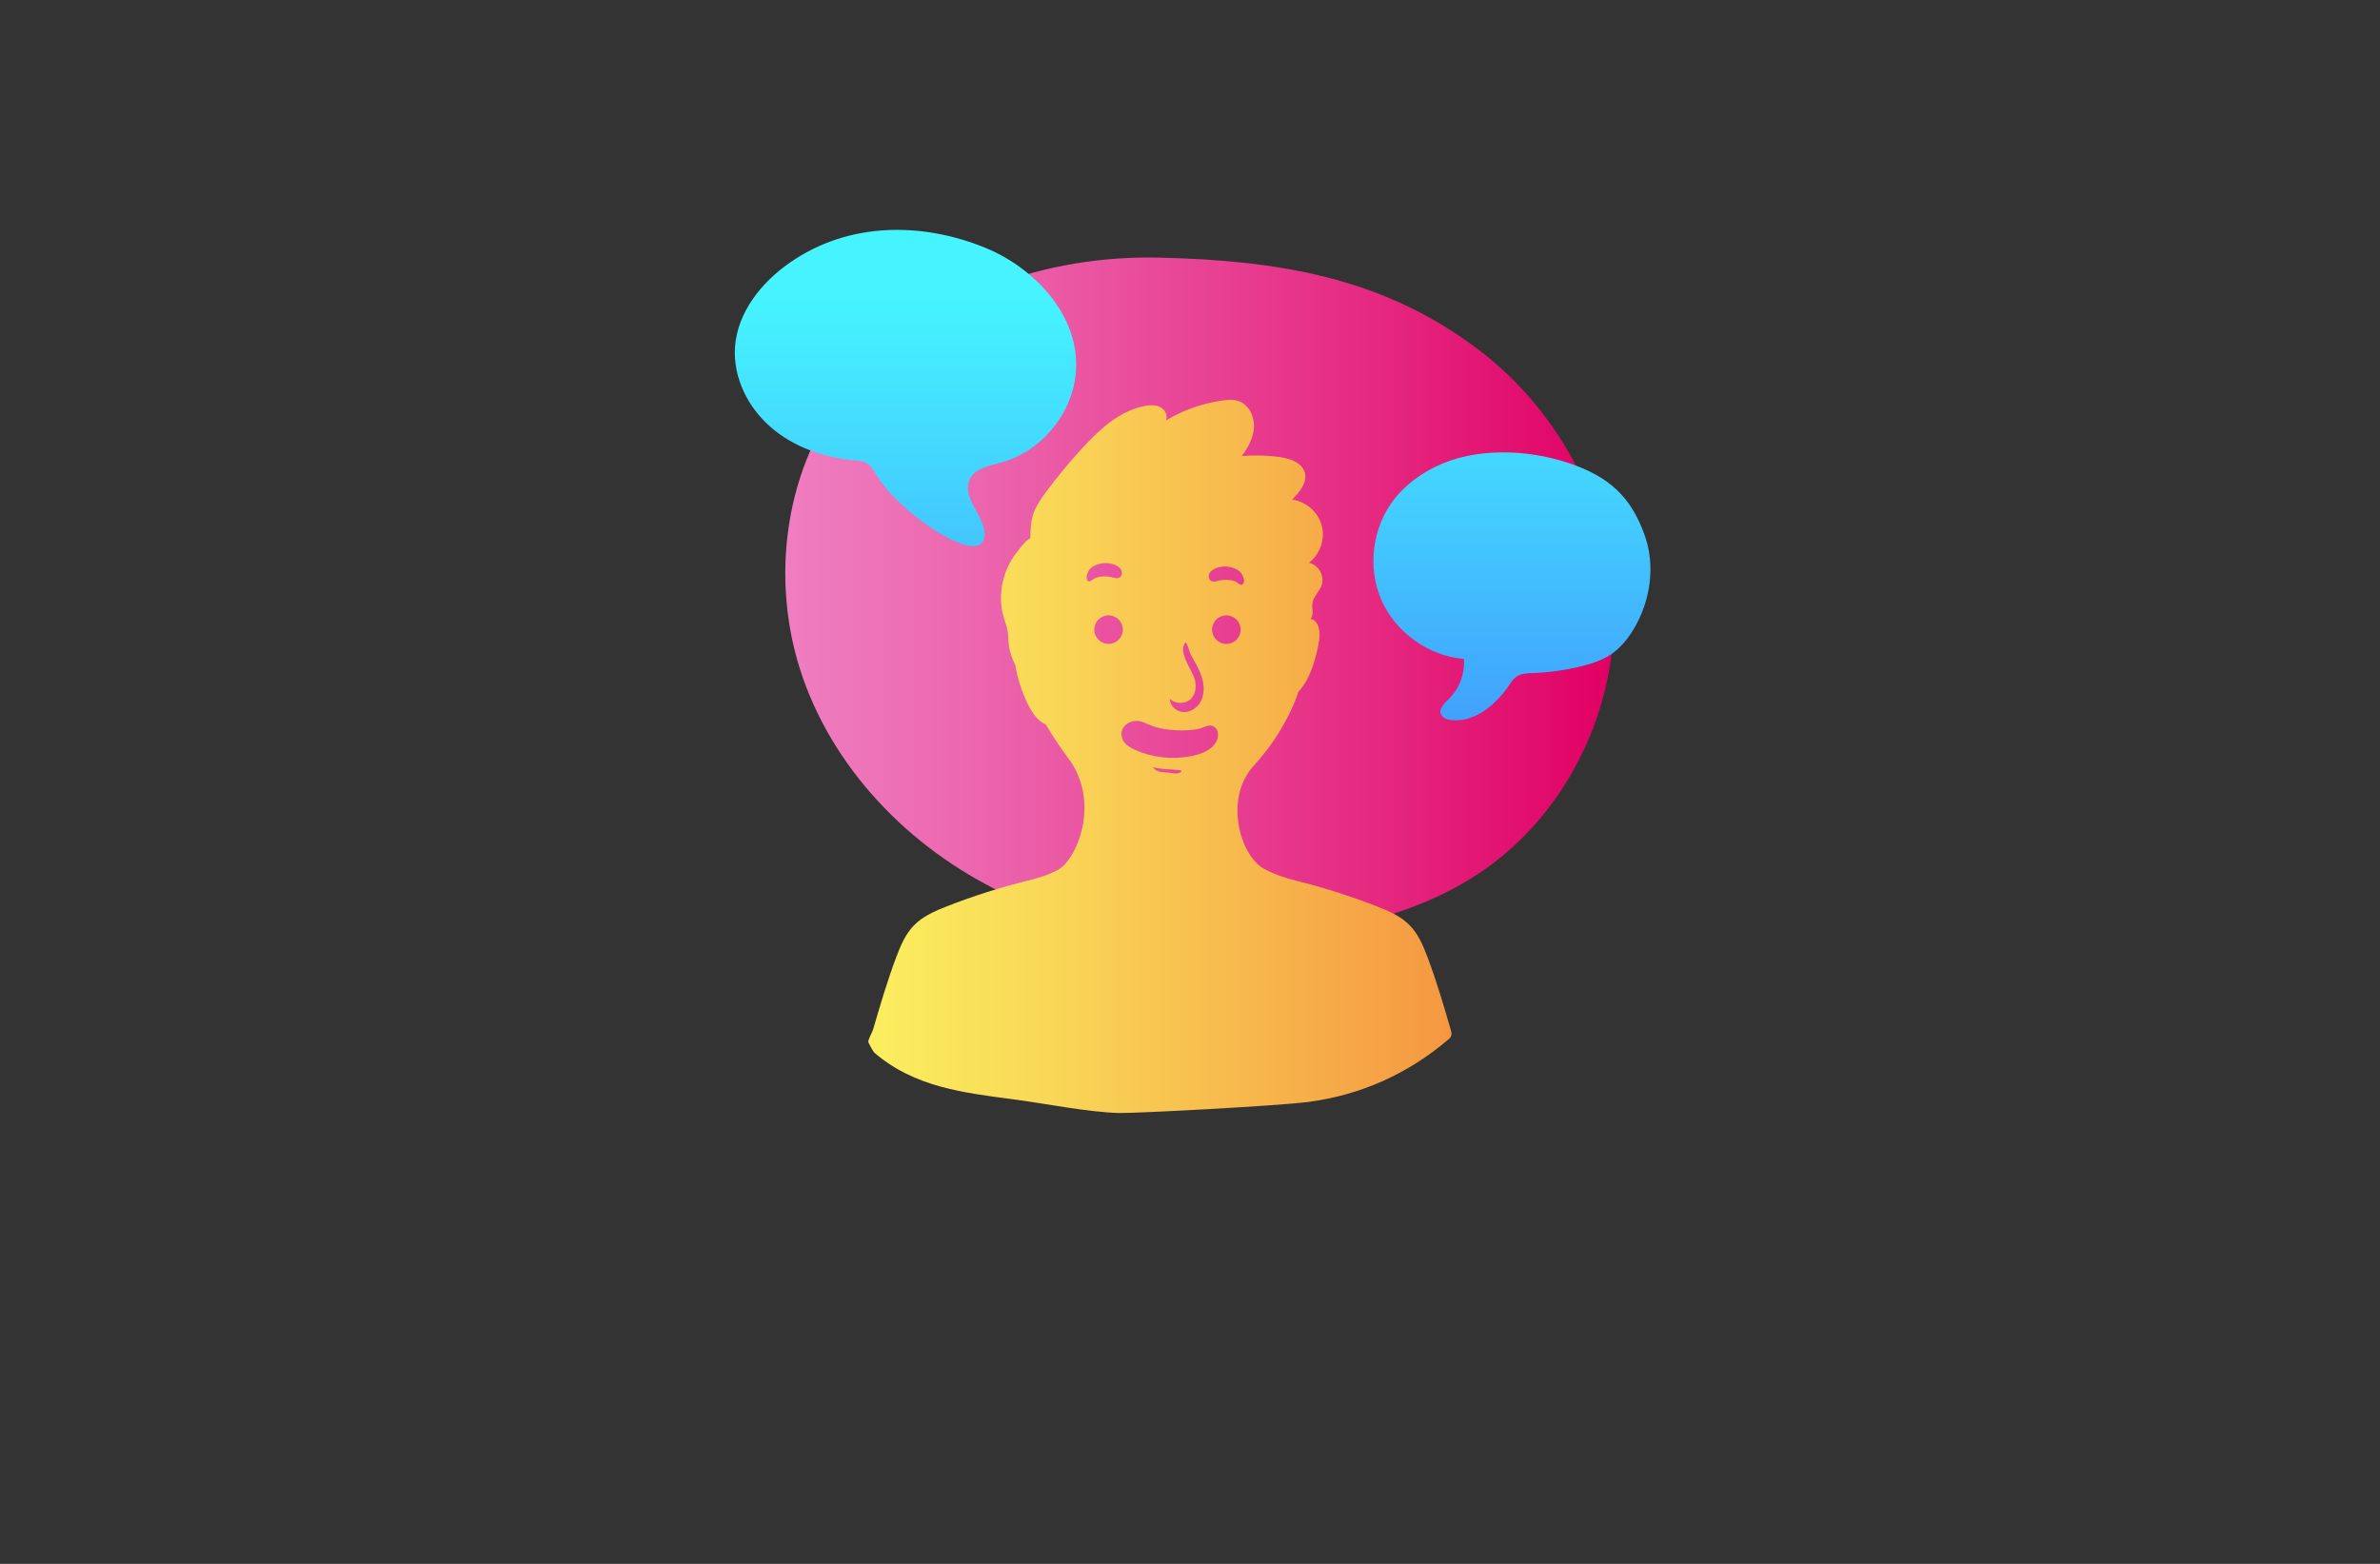 <?xml version="1.0" encoding="utf-8"?>
<!-- Generator: Adobe Illustrator 27.8.1, SVG Export Plug-In . SVG Version: 6.00 Build 0)  -->
<svg version="1.1" xmlns="http://www.w3.org/2000/svg" xmlns:xlink="http://www.w3.org/1999/xlink" x="0px" y="0px"
	 viewBox="0 0 350 230" style="enable-background:new 0 0 350 230;" xml:space="preserve">
<rect x="0" y="0" width="350" height="230" fill="#333333" stroke="none"/>
<style type="text/css">
	.st0{fill:#D2FCFF;}
	.st1{fill:#ECFCD4;}
	.st2{fill:#FFFDC7;}
	.st3{fill:#FFE0C7;}
	.st4{fill:#D4F9F7;}
	.st5{fill:#F7F9D4;}
	.st6{fill:#DBF9D4;}
	.st7{fill:#ADF7BD;}
	.st8{fill:#F9F3AC;}
	.st9{fill:#E6007E;}
	.st10{fill:#FFED00;}
	.st11{fill:#009FE3;}
	.st12{fill:#A6A6ED;}
	.st13{fill:#F7595F;}
	.st14{fill:#F2BD65;}
	.st15{fill:#560033;}
	.st16{fill:#FFFFFF;}
	.st17{fill:#062BB5;}
	.st18{fill:#006D6D;}
	.st19{fill:#00B1FF;}
	.st20{fill:#2A8E00;}
	.st21{fill:#A09002;}
	.st22{fill:#FFCE00;}
	.st23{fill:#23D513;}
	.st24{fill:#E33056;}
	.st25{fill:#4399DE;}
	.st26{fill:none;stroke:#1D1D1B;stroke-width:1.663;stroke-miterlimit:10;}
	.st27{fill:none;stroke:#1D1D1B;stroke-width:1.206;stroke-miterlimit:10;}
	.st28{fill:none;stroke:#1D1D1B;stroke-width:1.663;stroke-linecap:round;stroke-linejoin:round;stroke-miterlimit:10;}
	.st29{fill:#23D513;stroke:#FFFFFF;stroke-width:1.5;stroke-miterlimit:10;}
	.st30{fill:#FFCE00;stroke:#FFFFFF;stroke-width:1.5;stroke-miterlimit:10;}
	.st31{fill:#4399DE;stroke:#FFFFFF;stroke-width:1.5;stroke-miterlimit:10;}
	.st32{fill:#E33056;stroke:#FFFFFF;stroke-width:1.5;stroke-miterlimit:10;}
	.st33{fill:#005D72;}
	.st34{fill:#1C0007;}
	.st35{fill:url(#SVGID_1_);stroke:#539873;stroke-width:0.082;}
	.st36{opacity:0.532;fill:#0D2B5E;enable-background:new    ;}
	.st37{opacity:0.532;fill:#FFFFFF;enable-background:new    ;}
	.st38{opacity:0.177;fill:#89E2FF;enable-background:new    ;}
	.st39{fill:url(#path45522_00000081631327210301339870000007075222084242882969_);}
	.st40{fill:url(#path45518_00000157998894513331211250000017945542315140410813_);}
	.st41{opacity:0.401;fill:#FEAE53;enable-background:new    ;}
	
		.st42{fill:url(#SVGID_00000033341740813776648340000017785649681549751430_);stroke:#93A8B1;stroke-width:0.082;stroke-opacity:0.867;}
	.st43{opacity:0.688;fill:#641991;enable-background:new    ;}
	.st44{opacity:0.428;fill:#B51238;enable-background:new    ;}
	.st45{fill:url(#SVGID_00000059269253855523577230000005053543391072685208_);}
	.st46{opacity:0.177;fill:#40E3FF;enable-background:new    ;}
	.st47{opacity:0.532;fill:#00275F;enable-background:new    ;}
	.st48{fill:url(#SVGID_00000170265525131137334880000011441919819269229955_);}
	.st49{opacity:0.519;fill:url(#SVGID_00000182528397276633971280000012625204566960040588_);enable-background:new    ;}
	.st50{opacity:0.532;fill:#180137;enable-background:new    ;}
	.st51{fill:url(#SVGID_00000085960202044570349200000001734784246563614366_);}
	.st52{fill:url(#SVGID_00000052074855118827928540000015608900509242033028_);}
	.st53{opacity:0.401;fill:#FFB04B;enable-background:new    ;}
	.st54{fill-rule:evenodd;clip-rule:evenodd;fill:#4C4C4C;}
	.st55{fill-rule:evenodd;clip-rule:evenodd;fill:url(#SVGID_00000143617912006701221970000008899323246987325098_);}
	.st56{fill-rule:evenodd;clip-rule:evenodd;fill:url(#SVGID_00000170253112443288104170000017487713875713791370_);}
	.st57{fill-rule:evenodd;clip-rule:evenodd;fill:url(#SVGID_00000041982482235531867660000010205907000649688971_);}
	.st58{fill-rule:evenodd;clip-rule:evenodd;fill:url(#SVGID_00000047740397417405808480000007755440814690008486_);}
	.st59{fill:url(#SVGID_00000102508959690644604220000015082595380880390275_);}
	.st60{fill:url(#SVGID_00000146472905976220924890000002034213588649109120_);}
	.st61{fill:url(#SVGID_00000101073896364435694150000006343810243326722222_);}
	.st62{fill:url(#SVGID_00000088097901540589023500000001354687054902123705_);}
	.st63{fill:url(#SVGID_00000089560319927167929890000000961837104919732406_);}
	.st64{fill:url(#SVGID_00000057842874335991216300000013469516175533890724_);}
	.st65{fill:url(#SVGID_00000140016877772520084580000003247648174087658899_);}
	.st66{fill:url(#SVGID_00000176019055237078931450000000690723712303199156_);}
	.st67{fill:url(#SVGID_00000162348975274204047540000003880582807190294188_);}
	.st68{fill:url(#SVGID_00000088111363580515542210000011568938228770057608_);}
	.st69{fill:url(#SVGID_00000062896285223947675460000000095721097525941432_);}
	.st70{fill:url(#SVGID_00000081611473416707966200000001447716974865075888_);}
	.st71{fill:url(#SVGID_00000057846451474541141040000012156563868247955590_);}
	.st72{fill:url(#SVGID_00000181080477257835672040000008443558739113905597_);}
	.st73{fill:url(#SVGID_00000142875732130210013310000009259504971681321873_);}
	.st74{fill:url(#SVGID_00000057862625238377347270000009671385279518426789_);}
	.st75{fill:url(#SVGID_00000136371409320474062340000007124339602222439068_);}
	.st76{fill:url(#SVGID_00000016773055566202128290000007761311132368574859_);}
	.st77{fill:url(#SVGID_00000097465298756107785140000014676439084687212681_);}
	.st78{fill:url(#SVGID_00000023280052200520251370000011863055326479064741_);}
	.st79{fill:url(#SVGID_00000041992397930614864110000016208378221056597638_);}
	.st80{fill:url(#SVGID_00000154401010818795339720000018080051384926423956_);}
	.st81{fill:url(#SVGID_00000034793306341565735010000000038300493765037202_);}
	.st82{fill:url(#SVGID_00000103970312428168252270000001950042832395062155_);}
	.st83{fill:url(#SVGID_00000072991708377293725400000006449149823251434647_);}
	.st84{fill:url(#SVGID_00000178912516618392965600000016803301630278186162_);}
	.st85{fill:url(#SVGID_00000179621542488367637650000013644590153404797830_);}
	.st86{fill:url(#SVGID_00000067917277000833850920000000008477249346935465_);}
	.st87{fill:url(#SVGID_00000028313897541119375130000014329517801787075739_);}
	.st88{fill:url(#SVGID_00000003819274188649987800000017031007207929292728_);}
	.st89{fill:url(#SVGID_00000009549138367373489020000003737108322131664538_);}
	.st90{fill:url(#SVGID_00000135681968119230334760000017890554322377593779_);}
	.st91{fill:url(#SVGID_00000169541003399139809050000007781057340052883128_);}
	.st92{fill:url(#SVGID_00000057843998806628454150000017250903864260235190_);}
	.st93{fill:url(#SVGID_00000113344642100888277960000006237241653453398173_);}
	.st94{fill:url(#SVGID_00000096777634557258279010000009753665619359314317_);}
	.st95{fill:url(#SVGID_00000171701304571607952790000017947563185423419280_);}
	.st96{fill:url(#SVGID_00000119104874142914147390000014414851057198342587_);}
	.st97{fill:url(#SVGID_00000108301236006567045540000008629980057044938417_);}
	.st98{fill:#FFF100;}
</style>
<g id="Layer_1">
</g>
<g id="Layer_2">
</g>
<g id="Layer_3">
</g>
<g id="Layer_4">
</g>
<g id="Layer_5">
</g>
<g id="Layer_6">
</g>
<g id="Layer_7">
</g>
<g id="Layer_8">
</g>
<g id="Layer_9">
</g>
<g id="Layer_10">
</g>
<g id="Layer_11">
</g>
<g id="Layer_12">
</g>
<g id="Layer_13">
</g>
<g id="Layer_14">
</g>
<g id="_x31_-15">
	<g>
		<linearGradient id="SVGID_1_" gradientUnits="userSpaceOnUse" x1="115.504" y1="95.701" x2="237.346" y2="95.701">
			<stop  offset="0" style="stop-color:#EF7EC0"/>
			<stop  offset="0.228" style="stop-color:#EC66AE"/>
			<stop  offset="0.706" style="stop-color:#E52981"/>
			<stop  offset="1" style="stop-color:#E00063"/>
		</linearGradient>
		<path style="fill:url(#SVGID_1_);" d="M237.34,90.16c0.19,15-7.38,30.02-19.88,38.31c-7.13,4.73-15.53,7.24-23.98,8.58
			c-1.47,0.23-2.94,0.42-4.42,0.58c0,0.19,0.01,0.39-0.02,0.58c-0.44,2.5-2.7,5.17-4.35,7.01c-3.68,4.11-8.68,7.07-14.12,8.13
			c-1.02,0.2-2.09,0.33-3.07-0.01c-0.98-0.34-1.82-1.28-1.72-2.31c0.06-0.66,0.48-1.22,0.85-1.76c2.09-3.1,3.13-7.18,1.68-10.62
			c-0.18-0.42-0.39-0.85-0.55-1.28c-6.56-0.94-12.98-2.73-19.03-5.46c-13.88-6.27-25.61-17.82-30.65-32.19
			c-5.04-14.37-2.77-31.44,7.04-43.09c11.27-13.39,28.9-19.16,45.52-18.74c16.95,0.42,32.64,2.74,46.86,13.59
			C229.44,60.56,237.16,75.16,237.34,90.16z"/>
		
			<linearGradient id="SVGID_00000112611099124484724420000018016633395980939930_" gradientUnits="userSpaceOnUse" x1="175.385" y1="43.813" x2="175.385" y2="126.91">
			<stop  offset="0" style="stop-color:#45F4FF"/>
			<stop  offset="0.357" style="stop-color:#43CFFE"/>
			<stop  offset="1" style="stop-color:#3F83FB"/>
		</linearGradient>
		<path style="fill:url(#SVGID_00000112611099124484724420000018016633395980939930_);" d="M144.89,36.44
			c7.19,2.93,13.99,9.99,13.33,18.3c-0.48,6.09-5.07,11.64-10.95,13.27c-1.81,0.5-4.01,0.89-4.73,2.63c-1.24,3,3.48,6.26,1.95,9.12
			c-1.91,2.61-12.33-4.48-15.65-9.97c-0.37-0.62-0.74-1.28-1.36-1.65c-0.55-0.33-1.21-0.37-1.84-0.43
			c-4.46-0.42-8.9-1.94-12.28-4.87c-3.39-2.93-5.59-7.36-5.27-11.83c0.37-5.11,3.91-9.52,8.13-12.43
			C124.79,32.66,135.5,32.61,144.89,36.44z M211.18,68.6c-2.35,1.14-4.5,2.73-6.12,4.78c-3.24,4.11-4.01,10.03-1.93,14.82
			c2.09,4.8,6.93,8.28,12.15,8.71c0.17,2.18-0.68,4.41-2.26,5.93c-0.62,0.6-1.43,1.35-1.13,2.17c0.21,0.58,0.91,0.82,1.53,0.89
			c3.48,0.38,6.58-2.27,8.54-5.17c0.29-0.43,0.58-0.89,1.01-1.19c0.69-0.5,1.6-0.52,2.45-0.55c2.34-0.09,4.67-0.41,6.95-0.96
			c1.6-0.38,3.21-0.89,4.57-1.81c1.36-0.93,2.42-2.24,3.28-3.65c2.5-4.14,3.27-9.4,1.61-13.95c-2.01-5.52-5.11-8.51-11.2-10.54
			C224.51,66.05,216.93,65.81,211.18,68.6z"/>
		
			<linearGradient id="SVGID_00000017483830028426966720000004925964967653376389_" gradientUnits="userSpaceOnUse" x1="127.689" y1="111.242" x2="213.457" y2="111.242">
			<stop  offset="0" style="stop-color:#FAEF5F"/>
			<stop  offset="0.314" style="stop-color:#F9D757"/>
			<stop  offset="0.973" style="stop-color:#F59A42"/>
			<stop  offset="1" style="stop-color:#F59741"/>
		</linearGradient>
		<path style="fill:url(#SVGID_00000017483830028426966720000004925964967653376389_);" d="M213.4,152.39
			c-0.08,0.2-0.25,0.36-0.42,0.5c-5.91,5.03-12.84,8.15-20.54,9.17c-4.49,0.59-25.46,1.69-27.87,1.63
			c-4.53-0.11-10.84-1.39-15.33-1.98c-7.7-1.01-14.72-1.83-20.63-6.86c-0.17-0.14-0.83-1.34-0.91-1.55
			c-0.12-0.29,0.59-1.53,0.68-1.84c1.06-3.61,2.11-7.23,3.44-10.75c0.63-1.66,1.35-3.35,2.59-4.62c1.31-1.34,3.09-2.11,4.84-2.8
			c3.87-1.51,7.84-2.78,11.87-3.77c1.63-0.41,3.26-0.87,4.7-1.74c2.32-1.4,5.99-9.18,1.63-15.79c-0.11-0.15-0.23-0.3-0.35-0.46
			c-0.86-1.18-2.06-2.87-3.28-4.95c-0.45-0.22-0.88-0.51-1.23-0.87c-0.64-0.65-1.1-1.45-1.49-2.27c-0.85-1.75-1.45-3.62-1.77-5.53
			c0-0.01,0-0.04,0-0.06c-0.48-0.94-0.84-1.92-0.97-2.98c-0.08-0.69-0.06-1.38-0.18-2.06c-0.13-0.74-0.41-1.44-0.61-2.16
			c-0.91-3.2-0.1-6.8,1.94-9.4c0.54-0.68,1.23-1.67,2.02-2.12c0.01-1.27,0.04-2.53,0.5-3.75c0.41-1.1,1.1-2.07,1.79-3.01
			c1.69-2.28,3.5-4.47,5.42-6.55c2.52-2.73,5.44-5.4,9.08-6.11c0.77-0.15,1.61-0.2,2.31,0.17c0.7,0.36,1.17,1.25,0.83,1.96
			c2.56-1.54,5.44-2.55,8.4-2.95c0.72-0.1,1.47-0.16,2.16,0.05c1.53,0.46,2.43,2.17,2.39,3.77c-0.04,1.6-0.84,3.08-1.79,4.37
			c1.84-0.16,3.7-0.12,5.53,0.13c1.53,0.21,3.31,0.79,3.73,2.28c0.42,1.49-0.77,2.9-1.87,3.99c2.04,0.25,3.84,1.83,4.37,3.81
			c0.53,1.98-0.25,4.25-1.89,5.48c1.4,0.28,2.34,1.92,1.88,3.27c-0.33,0.98-1.25,1.72-1.38,2.74c-0.07,0.56,0.11,1.14,0,1.69
			c-0.04,0.21-0.14,0.4-0.25,0.58c0.13,0.04,0.27,0.03,0.39,0.1c0.78,0.49,0.94,1.47,0.91,2.32c-0.03,0.86-0.21,1.71-0.42,2.55
			c-0.35,1.42-0.8,2.83-1.51,4.11c-0.33,0.6-0.74,1.15-1.2,1.66c-0.05,0.15-0.09,0.31-0.14,0.46c-1.44,3.92-3.73,7.49-6.56,10.55
			c-4.21,4.9-1.79,13.11,1.7,14.99c1.48,0.8,3.07,1.33,4.7,1.74c4.03,1,8,2.26,11.87,3.77c1.75,0.68,3.53,1.45,4.84,2.8
			c1.24,1.27,1.96,2.96,2.59,4.62c1.33,3.52,2.39,7.13,3.44,10.75C213.43,151.77,213.52,152.09,213.4,152.39z M163.02,90.5
			c-1.16,0-2.1,0.94-2.1,2.1s0.94,2.1,2.1,2.1c1.16,0,2.1-0.94,2.1-2.1S164.18,90.5,163.02,90.5z M180.35,90.5
			c-1.16,0-2.1,0.94-2.1,2.1s0.94,2.1,2.1,2.1c1.16,0,2.1-0.94,2.1-2.1S181.51,90.5,180.35,90.5z M175.69,99.89
			c0.24,0.91,0.2,1.96-0.38,2.7c-0.77,0.97-2.41,1.06-3.28,0.17c0,1.01,0.92,1.87,1.92,1.96c1,0.08,1.99-0.52,2.52-1.37
			c0.53-0.86,0.64-1.92,0.47-2.91c-0.17-0.99-0.59-1.92-1.07-2.81c-0.26-0.48-0.55-0.96-0.79-1.45c-0.24-0.48-0.36-1.34-0.71-1.69
			C173.09,95.73,175.36,98.63,175.69,99.89z M161.19,84.96c0.75-0.23,1.56-0.25,2.33-0.06c0.36,0.09,0.76,0.22,1.09,0.05
			c0.37-0.19,0.46-0.72,0.29-1.09c-0.18-0.38-0.55-0.62-0.93-0.78c-1.03-0.43-2.27-0.34-3.23,0.24c-0.16,0.1-0.32,0.21-0.45,0.36
			c-0.17,0.19-0.28,0.43-0.37,0.67c-0.1,0.26-0.17,0.55-0.09,0.81C160.1,85.98,160.76,85.08,161.19,84.96z M182.91,85.66
			c0.09-0.26,0.01-0.55-0.09-0.81c-0.09-0.24-0.2-0.48-0.37-0.67c-0.13-0.14-0.28-0.26-0.45-0.36c-0.96-0.58-2.19-0.67-3.23-0.24
			c-0.38,0.16-0.76,0.41-0.93,0.78c-0.18,0.38-0.08,0.9,0.29,1.09c0.33,0.17,0.73,0.04,1.09-0.05c0.76-0.19,1.58-0.17,2.33,0.06
			C181.97,85.6,182.63,86.49,182.91,85.66z M169.57,112.83c0.19,0.35,0.57,0.57,0.96,0.66c0.39,0.09,0.79,0.09,1.19,0.13
			c0.55,0.05,1.38,0.3,1.88-0.04c0.38-0.26-0.08-0.3-0.36-0.33C172.01,113.1,170.79,113.18,169.57,112.83z M168.93,106.56
			c-0.46-0.2-0.92-0.42-1.43-0.51c-0.9-0.14-1.88,0.28-2.31,0.97c-0.43,0.69-0.33,1.58,0.2,2.22c0.39,0.47,0.98,0.79,1.57,1.06
			c2.53,1.14,5.56,1.46,8.34,0.88c1.01-0.21,2.01-0.55,2.77-1.16c0.75-0.61,1.22-1.52,1-2.39c-0.11-0.44-0.56-0.95-1.15-0.92
			c-0.57,0.02-1.2,0.42-1.77,0.52C174.76,107.5,171.39,107.64,168.93,106.56z"/>
	</g>
</g>
</svg>
